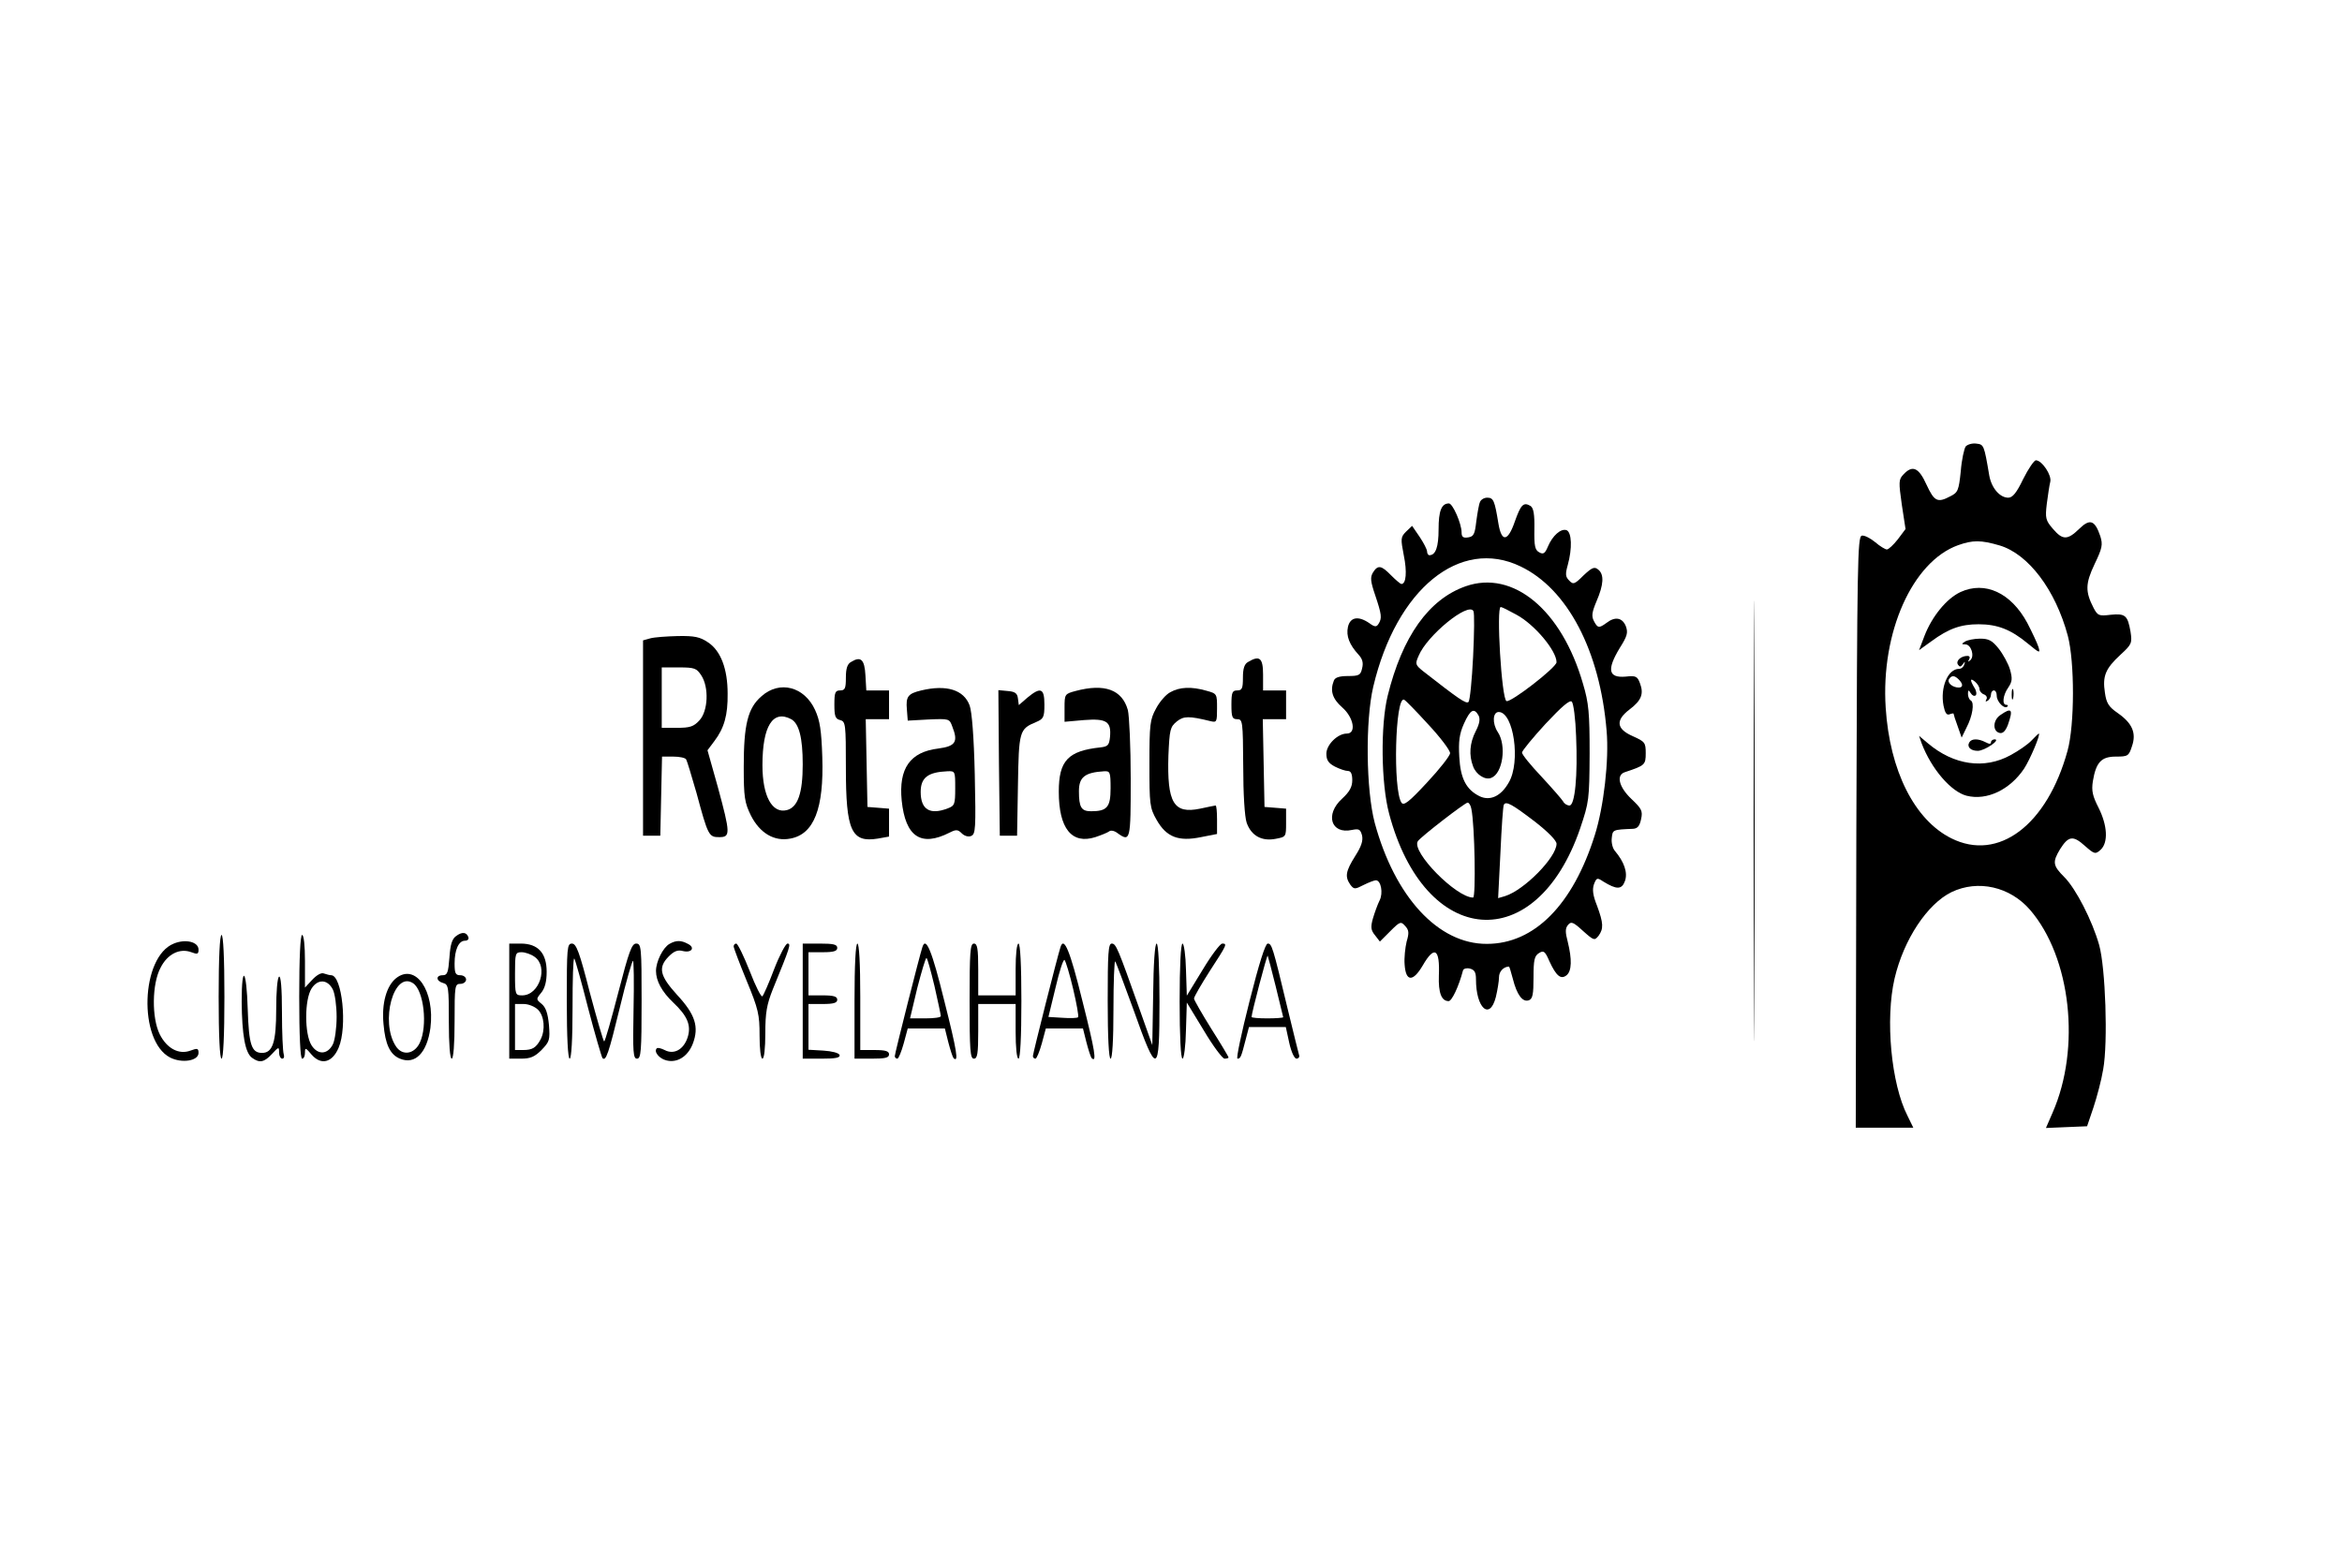 <?xml version="1.0" standalone="no"?>
<!DOCTYPE svg PUBLIC "-//W3C//DTD SVG 20010904//EN"
 "http://www.w3.org/TR/2001/REC-SVG-20010904/DTD/svg10.dtd">
<svg version="1.0" xmlns="http://www.w3.org/2000/svg"
 width="814pt" height="545pt" viewBox="0 0 814 545"
 preserveAspectRatio="xMidYMid meet">

<g transform="translate(0,545) scale(0.1,-0.1)"
fill="#000000" stroke="none">
<path d="M6832 3898 c-5 -7 -14 -46 -17 -86 -7 -67 -10 -74 -36 -87 -45 -24
-56 -18 -83 40 -27 60 -49 70 -81 35 -16 -17 -16 -26 -5 -104 l13 -85 -27 -36
c-15 -19 -32 -35 -38 -35 -5 0 -24 11 -40 25 -17 14 -38 25 -47 23 -15 -3 -16
-94 -19 -1031 l-2 -1027 100 0 100 0 -20 41 c-57 111 -78 336 -45 478 32 136
114 259 198 300 92 44 203 19 273 -62 142 -165 177 -480 78 -705 l-23 -53 71
3 72 3 22 65 c12 36 28 96 34 133 17 94 8 353 -14 432 -24 85 -81 196 -121
236 -40 40 -42 52 -15 97 29 46 45 49 86 12 34 -30 37 -30 55 -14 27 25 24 84
-7 146 -21 41 -25 59 -20 92 11 66 29 86 80 86 42 0 45 2 56 36 16 46 1 80
-49 115 -32 22 -40 35 -45 71 -9 58 2 84 54 132 39 36 41 40 35 80 -10 57 -18
64 -69 59 -41 -5 -45 -3 -59 23 -30 58 -29 85 3 153 27 56 29 68 20 97 -19 56
-36 62 -73 26 -41 -40 -58 -40 -92 0 -25 29 -27 37 -21 87 4 30 9 65 12 76 6
23 -29 75 -50 75 -6 0 -26 -29 -44 -65 -23 -48 -37 -65 -52 -65 -29 0 -58 33
-66 77 -18 107 -19 108 -45 111 -14 2 -31 -3 -37 -10z m118 -344 c100 -30 194
-154 237 -314 24 -91 24 -310 -1 -400 -71 -258 -240 -386 -404 -304 -128 64
-214 235 -228 454 -17 262 93 508 252 565 51 18 79 18 144 -1z"/>
<path d="M6814 3392 c-49 -23 -99 -85 -125 -152 l-19 -50 43 31 c60 44 102 59
164 59 65 0 112 -18 171 -67 41 -34 44 -35 37 -12 -4 13 -22 51 -39 84 -57
105 -147 146 -232 107z"/>
<path d="M6830 3220 c-13 -8 -13 -10 1 -10 20 0 33 -41 17 -55 -8 -7 -9 -6 -4
3 4 7 2 12 -6 12 -22 0 -41 -17 -33 -30 6 -9 10 -9 17 1 8 11 9 11 5 -1 -2 -8
-10 -15 -18 -15 -39 0 -66 -65 -54 -128 5 -25 11 -34 21 -30 8 3 14 4 14 2 0
-2 6 -22 14 -43 l14 -40 17 35 c21 40 28 86 15 94 -6 3 -10 14 -10 23 0 14 2
15 10 2 5 -8 12 -11 17 -7 4 4 2 17 -5 27 -16 27 -15 35 3 20 8 -7 15 -18 15
-25 0 -7 7 -16 16 -19 8 -3 12 -11 8 -17 -4 -8 -3 -9 4 -5 7 4 12 14 12 22 0
8 5 14 10 14 6 0 10 -8 10 -19 0 -20 27 -48 37 -37 3 3 2 6 -4 6 -15 0 -12 33
7 60 14 21 15 31 6 63 -6 20 -24 53 -39 72 -23 29 -35 35 -65 35 -20 0 -44 -5
-52 -10z m-22 -132 c16 -16 15 -28 0 -28 -22 0 -41 17 -34 29 9 14 19 14 34
-1z"/>
<path d="M6992 3035 c0 -16 2 -22 5 -12 2 9 2 23 0 30 -3 6 -5 -1 -5 -18z"/>
<path d="M6952 2964 c-26 -18 -27 -57 -1 -62 11 -2 20 8 28 29 19 54 13 61
-27 33z"/>
<path d="M7061 2876 c-12 -13 -45 -36 -73 -51 -91 -50 -197 -35 -287 41 l-31
26 9 -26 c34 -89 102 -168 156 -182 71 -18 151 21 200 94 21 32 59 122 51 122
-1 0 -13 -11 -25 -24z"/>
<path d="M6845 2870 c-10 -16 4 -30 29 -30 24 0 81 39 59 40 -7 0 -13 -5 -13
-10 0 -7 -6 -7 -19 0 -25 13 -48 13 -56 0z"/>
<path d="M6095 2595 c0 -682 1 -960 2 -617 2 343 2 901 0 1240 -1 339 -2 59
-2 -623z"/>
<path d="M5144 3705 c-4 -8 -9 -39 -13 -68 -5 -44 -9 -52 -28 -55 -18 -3 -23
2 -23 17 0 31 -31 101 -44 101 -26 0 -36 -26 -36 -90 0 -61 -10 -90 -32 -90
-4 0 -8 6 -8 13 0 7 -12 30 -26 51 l-26 38 -21 -20 c-19 -19 -19 -25 -8 -82
12 -58 8 -100 -8 -100 -4 0 -20 14 -36 30 -34 35 -46 37 -63 10 -10 -17 -9
-30 8 -80 22 -66 24 -79 11 -99 -7 -11 -13 -11 -32 3 -38 26 -66 21 -74 -13
-7 -32 5 -62 37 -97 14 -15 17 -29 12 -48 -5 -23 -11 -26 -49 -26 -30 0 -45
-5 -49 -16 -14 -35 -5 -63 29 -93 40 -35 50 -91 16 -91 -32 0 -71 -39 -71 -70
0 -22 7 -33 30 -45 16 -8 36 -15 45 -15 10 0 15 -10 15 -32 0 -23 -9 -40 -35
-64 -61 -55 -39 -125 34 -109 25 5 29 2 35 -19 4 -18 -2 -38 -24 -72 -33 -53
-36 -71 -17 -99 13 -17 16 -17 47 -1 18 9 37 16 42 16 18 0 26 -45 13 -70 -7
-14 -17 -42 -23 -62 -9 -31 -7 -42 7 -59 l17 -22 36 36 c34 34 37 35 52 18 13
-14 14 -24 5 -54 -5 -21 -9 -57 -7 -80 4 -60 29 -61 63 -3 41 71 60 58 56 -36
-2 -59 9 -88 34 -88 11 0 35 50 50 107 2 6 13 9 24 6 16 -4 21 -13 21 -37 0
-101 48 -144 69 -62 6 25 11 56 11 69 0 20 16 37 35 37 1 0 7 -19 13 -42 14
-56 34 -83 56 -75 13 5 16 21 16 79 0 61 3 75 19 85 16 10 21 7 36 -28 24 -52
40 -65 60 -49 18 15 19 55 4 116 -9 34 -9 47 1 59 11 13 18 10 52 -21 38 -34
40 -34 54 -17 18 25 17 44 -5 104 -15 37 -17 57 -11 75 9 23 11 24 32 10 47
-29 65 -29 76 2 10 29 -3 66 -35 104 -8 9 -13 29 -11 45 3 29 3 29 74 32 16 1
23 10 28 34 6 28 2 36 -34 70 -43 41 -54 83 -22 93 69 23 72 25 72 66 0 37 -3
40 -45 59 -57 25 -61 55 -11 93 41 31 50 54 36 91 -9 24 -14 27 -50 23 -60 -5
-66 24 -20 100 26 41 29 53 21 75 -12 30 -37 35 -67 12 -26 -19 -31 -19 -44 6
-9 17 -7 31 9 69 25 58 27 93 6 110 -13 11 -21 8 -51 -20 -31 -31 -36 -33 -50
-18 -13 13 -14 22 -5 54 16 58 14 113 -4 121 -20 7 -49 -19 -65 -57 -10 -24
-16 -28 -30 -20 -15 8 -18 22 -17 81 1 51 -3 73 -13 80 -25 15 -34 5 -55 -54
-24 -70 -46 -73 -57 -7 -13 80 -17 90 -39 90 -11 0 -22 -7 -25 -15z m141 -224
c163 -78 276 -293 299 -571 9 -102 -10 -265 -41 -363 -76 -242 -210 -378 -375
-378 -169 -1 -320 163 -390 421 -30 114 -33 354 -5 473 80 339 301 520 512
418z"/>
<path d="M5094 3412 c-128 -45 -220 -174 -271 -381 -25 -102 -23 -304 5 -409
124 -468 511 -498 664 -52 31 92 32 100 33 260 0 142 -3 176 -23 243 -74 257
-243 397 -408 339z m26 -245 c-4 -81 -11 -152 -16 -157 -8 -8 -35 11 -158 107
-27 22 -28 25 -15 54 29 70 172 187 190 155 4 -6 3 -78 -1 -159z m151 146 c63
-34 139 -125 139 -165 0 -18 -159 -141 -174 -135 -17 7 -36 327 -20 327 4 0
28 -12 55 -27z m-307 -381 c42 -45 76 -90 76 -100 0 -9 -36 -55 -80 -102 -63
-68 -81 -82 -89 -70 -30 45 -22 369 9 358 5 -2 42 -40 84 -86z m514 -41 c6
-137 -4 -241 -23 -241 -8 0 -18 6 -22 14 -4 7 -38 46 -75 86 -38 40 -68 77
-68 84 0 6 37 51 81 99 57 61 85 85 92 78 6 -6 13 -60 15 -120z m-339 72 c6
-12 4 -28 -10 -55 -21 -41 -24 -83 -9 -122 10 -28 42 -49 63 -40 40 15 54 112
23 159 -20 30 -18 70 3 70 52 0 77 -174 35 -245 -27 -48 -65 -65 -101 -48 -47
23 -67 62 -71 137 -3 53 0 79 16 115 22 49 35 57 51 29z m-25 -325 c12 -57 16
-308 6 -308 -59 0 -216 160 -192 196 11 16 164 134 173 134 5 0 11 -10 13 -22z
m222 -45 c46 -36 74 -65 74 -76 0 -47 -112 -161 -179 -182 l-24 -7 8 158 c4
88 9 163 12 167 8 13 29 1 109 -60z"/>
<path d="M2260 3231 l-25 -7 0 -339 0 -340 30 0 30 0 3 138 3 137 39 0 c21 0
42 -4 45 -10 3 -5 19 -58 36 -117 40 -149 43 -153 79 -153 39 0 39 12 -5 174
l-36 128 24 32 c34 45 47 90 46 165 0 86 -24 149 -68 178 -28 19 -47 23 -105
22 -39 -1 -82 -4 -96 -8z m177 -128 c28 -42 24 -125 -6 -157 -20 -22 -33 -26
-78 -26 l-53 0 0 105 0 105 60 0 c54 0 61 -3 77 -27z"/>
<path d="M2958 3149 c-13 -7 -18 -23 -18 -54 0 -38 -3 -45 -20 -45 -17 0 -20
-7 -20 -49 0 -40 3 -50 20 -54 19 -5 20 -14 20 -166 0 -219 19 -261 111 -246
l39 7 0 48 0 49 -37 3 -38 3 -3 153 -3 152 41 0 40 0 0 50 0 50 -39 0 -40 0
-3 52 c-3 56 -16 68 -50 47z"/>
<path d="M4338 3149 c-13 -7 -18 -23 -18 -54 0 -38 -3 -45 -20 -45 -17 0 -20
-7 -20 -50 0 -43 3 -50 20 -50 19 0 20 -7 21 -162 0 -99 5 -177 12 -198 16
-45 52 -65 100 -56 37 7 37 7 37 56 l0 49 -37 3 -38 3 -3 153 -3 152 41 0 40
0 0 50 0 50 -40 0 -40 0 0 55 c0 58 -12 68 -52 44z"/>
<path d="M2647 3030 c-48 -41 -62 -99 -62 -245 0 -107 3 -125 25 -170 31 -61
81 -91 137 -80 82 15 117 104 111 284 -3 91 -8 126 -25 163 -37 81 -123 104
-186 48z m103 -80 c27 -15 40 -64 40 -157 0 -100 -17 -149 -55 -159 -51 -13
-85 48 -85 156 0 136 36 194 100 160z"/>
<path d="M3202 3050 c-46 -11 -54 -21 -50 -66 l3 -39 72 4 c72 3 73 3 83 -25
21 -53 11 -68 -49 -76 -98 -12 -138 -69 -127 -181 13 -126 67 -162 167 -111
22 11 28 11 42 -3 9 -9 23 -13 32 -9 16 6 17 25 13 214 -3 130 -10 219 -18
240 -20 54 -80 73 -168 52z m118 -340 c0 -56 -2 -61 -26 -70 -62 -24 -94 -4
-94 57 0 50 25 69 93 72 27 1 27 0 27 -59z"/>
<path d="M3738 3048 c-37 -10 -38 -11 -38 -58 l0 -49 68 6 c78 6 95 -5 90 -59
-3 -28 -7 -33 -33 -36 -113 -12 -145 -46 -145 -154 0 -128 45 -184 127 -158
21 7 43 16 48 20 6 5 19 2 29 -6 45 -32 46 -26 46 189 0 111 -5 219 -10 239
-20 71 -81 93 -182 66z m122 -338 c0 -66 -12 -80 -68 -80 -34 0 -42 14 -42 70
0 49 21 65 88 69 20 1 22 -3 22 -59z"/>
<path d="M4068 3044 c-16 -8 -38 -34 -50 -57 -21 -38 -23 -55 -23 -192 0 -141
1 -153 25 -195 34 -60 76 -76 154 -60 l56 11 0 50 c0 27 -2 49 -5 49 -2 0 -26
-5 -54 -11 -92 -19 -115 20 -110 185 4 90 6 99 29 118 24 19 41 20 118 1 21
-5 22 -2 22 45 0 50 0 51 -37 61 -52 15 -93 13 -125 -5z"/>
<path d="M3472 2798 l3 -253 30 0 30 0 3 174 c3 190 5 197 63 221 26 11 29 17
29 61 0 57 -13 62 -59 24 l-30 -26 -3 23 c-2 18 -10 24 -36 26 l-32 3 2 -253z"/>
<path d="M1585 2196 c-14 -10 -20 -30 -23 -75 -4 -51 -7 -61 -23 -61 -25 0
-24 -20 1 -27 19 -5 20 -14 20 -134 0 -79 4 -129 10 -129 6 0 10 50 10 130 0
123 1 130 20 130 11 0 20 7 20 15 0 8 -9 15 -20 15 -17 0 -20 7 -20 41 0 47
14 79 36 79 9 0 14 5 12 12 -6 18 -22 20 -43 4z"/>
<path d="M760 1985 c0 -137 4 -215 10 -215 6 0 10 78 10 215 0 137 -4 215 -10
215 -6 0 -10 -78 -10 -215z"/>
<path d="M1040 1985 c0 -137 4 -215 10 -215 6 0 10 9 10 21 0 18 2 18 23 -7
33 -38 72 -28 94 24 31 73 12 252 -26 252 -5 0 -16 3 -25 6 -9 4 -25 -5 -41
-22 l-25 -27 0 92 c0 54 -4 91 -10 91 -6 0 -10 -78 -10 -215z m117 25 c7 -14
13 -56 13 -95 0 -38 -6 -81 -13 -95 -18 -36 -52 -38 -74 -4 -25 39 -25 159 0
198 22 34 56 32 74 -4z"/>
<path d="M604 2170 c-115 -46 -124 -338 -13 -396 41 -21 99 -12 99 16 0 16 -4
17 -28 8 -40 -15 -82 7 -107 57 -28 57 -27 175 3 231 24 48 67 69 107 54 21
-8 25 -7 25 9 0 27 -45 38 -86 21z"/>
<path d="M2327 2169 c-23 -13 -47 -62 -47 -94 0 -35 21 -73 60 -110 50 -47 63
-80 50 -121 -14 -43 -48 -61 -80 -44 -12 6 -24 9 -27 6 -12 -11 8 -36 33 -42
38 -10 75 14 92 58 22 58 9 101 -54 169 -61 67 -68 96 -29 135 18 18 31 23 49
18 30 -7 43 12 17 25 -24 13 -41 13 -64 0z"/>
<path d="M1770 1970 l0 -200 41 0 c32 0 47 6 71 30 28 29 30 35 26 87 -4 41
-11 61 -25 73 -20 16 -20 17 -2 39 13 16 19 39 19 73 0 65 -30 98 -90 98 l-40
0 0 -200z m88 154 c49 -34 17 -134 -43 -134 -24 0 -25 2 -25 75 0 71 1 75 23
75 12 0 33 -7 45 -16z m12 -184 c22 -22 26 -70 9 -103 -16 -29 -28 -37 -61
-37 l-28 0 0 80 0 80 30 0 c17 0 39 -9 50 -20z"/>
<path d="M1970 1970 c0 -127 4 -200 10 -200 6 0 10 66 10 177 0 97 2 174 6
171 3 -3 25 -81 48 -172 24 -92 47 -170 50 -174 12 -12 21 14 61 178 21 88 42
160 45 160 3 0 4 -76 2 -170 -3 -149 -1 -170 12 -170 14 0 16 25 16 200 0 188
-1 200 -19 200 -15 0 -25 -27 -62 -170 -24 -93 -46 -170 -49 -170 -3 0 -25 77
-50 170 -36 141 -47 170 -62 170 -17 0 -18 -14 -18 -200z"/>
<path d="M2550 2160 c0 -5 20 -58 45 -119 41 -99 45 -118 45 -190 0 -47 4 -81
10 -81 6 0 10 36 10 88 0 72 5 100 26 153 61 149 64 159 51 159 -6 0 -27 -39
-46 -88 -18 -48 -37 -91 -41 -95 -4 -5 -24 35 -44 87 -21 53 -42 96 -47 96 -5
0 -9 -4 -9 -10z"/>
<path d="M2790 1970 l0 -200 66 0 c48 0 65 3 62 13 -3 7 -26 13 -56 15 l-52 3
0 80 0 79 50 0 c38 0 50 4 50 15 0 11 -12 15 -50 15 l-50 0 0 75 0 75 50 0
c38 0 50 4 50 15 0 12 -13 15 -60 15 l-60 0 0 -200z"/>
<path d="M2970 1970 l0 -200 60 0 c47 0 60 3 60 15 0 11 -12 15 -50 15 l-50 0
0 185 c0 117 -4 185 -10 185 -6 0 -10 -73 -10 -200z"/>
<path d="M3206 2158 c-9 -26 -96 -370 -96 -379 0 -5 4 -9 9 -9 4 0 14 24 22
53 l14 52 64 0 65 0 12 -48 c7 -27 15 -51 18 -55 19 -18 12 25 -32 199 -43
175 -64 225 -76 187z m42 -136 c12 -53 22 -100 22 -104 0 -5 -24 -8 -54 -8
l-53 0 25 105 c15 58 29 105 32 105 3 0 15 -44 28 -98z"/>
<path d="M3370 1970 c0 -171 2 -200 15 -200 12 0 15 17 15 95 l0 95 65 0 65 0
0 -95 c0 -57 4 -95 10 -95 6 0 10 73 10 200 0 127 -4 200 -10 200 -6 0 -10
-37 -10 -90 l0 -90 -65 0 -65 0 0 90 c0 73 -3 90 -15 90 -13 0 -15 -29 -15
-200z"/>
<path d="M3686 2158 c-9 -26 -96 -370 -96 -379 0 -5 4 -9 9 -9 4 0 14 24 22
53 l14 52 64 0 65 0 12 -48 c7 -27 15 -51 18 -55 19 -18 12 25 -32 199 -43
175 -64 225 -76 187z m44 -146 c12 -51 20 -95 17 -98 -2 -3 -27 -4 -54 -2
l-49 3 25 103 c13 56 27 99 31 95 4 -4 18 -50 30 -101z"/>
<path d="M3850 1970 c0 -127 4 -200 10 -200 6 0 10 64 10 172 0 94 3 169 6
166 3 -3 31 -79 64 -169 82 -231 90 -228 90 30 0 124 -4 201 -10 201 -6 0 -11
-70 -12 -176 l-3 -177 -44 124 c-76 214 -82 229 -97 229 -12 0 -14 -33 -14
-200z"/>
<path d="M4100 1970 c0 -122 4 -200 10 -200 5 0 11 44 12 98 l3 97 59 -97 c32
-54 65 -98 72 -98 8 0 14 2 14 4 0 3 -27 48 -60 100 -33 53 -60 100 -60 105 0
6 25 49 55 96 60 92 61 95 43 95 -7 0 -38 -41 -68 -91 l-55 -90 -3 91 c-1 49
-7 90 -12 90 -6 0 -10 -79 -10 -200z"/>
<path d="M4343 1970 c-28 -110 -47 -200 -42 -200 11 0 13 6 29 68 l11 42 64 0
64 0 12 -55 c7 -32 18 -55 25 -55 7 0 12 6 9 13 -2 6 -20 80 -40 162 -52 218
-55 225 -69 225 -8 0 -30 -69 -63 -200z m91 51 c14 -57 26 -106 26 -107 0 -2
-25 -4 -55 -4 -30 0 -55 2 -55 5 0 13 53 215 56 213 1 -2 14 -50 28 -107z"/>
<path d="M1377 2050 c-34 -27 -51 -89 -44 -160 6 -71 23 -106 57 -120 53 -22
94 20 106 107 16 128 -51 226 -119 173z m59 -18 c37 -25 51 -148 23 -207 -19
-40 -61 -46 -83 -12 -56 85 -7 264 60 219z"/>
<path d="M840 1968 c1 -115 12 -178 36 -195 26 -19 42 -16 69 13 24 26 25 26
25 5 0 -11 5 -21 11 -21 6 0 8 7 5 16 -3 9 -6 74 -6 145 0 84 -4 128 -10 124
-6 -3 -10 -53 -10 -113 0 -114 -12 -152 -49 -152 -37 0 -46 28 -50 152 -4 139
-21 160 -21 26z"/>
</g>
</svg>
